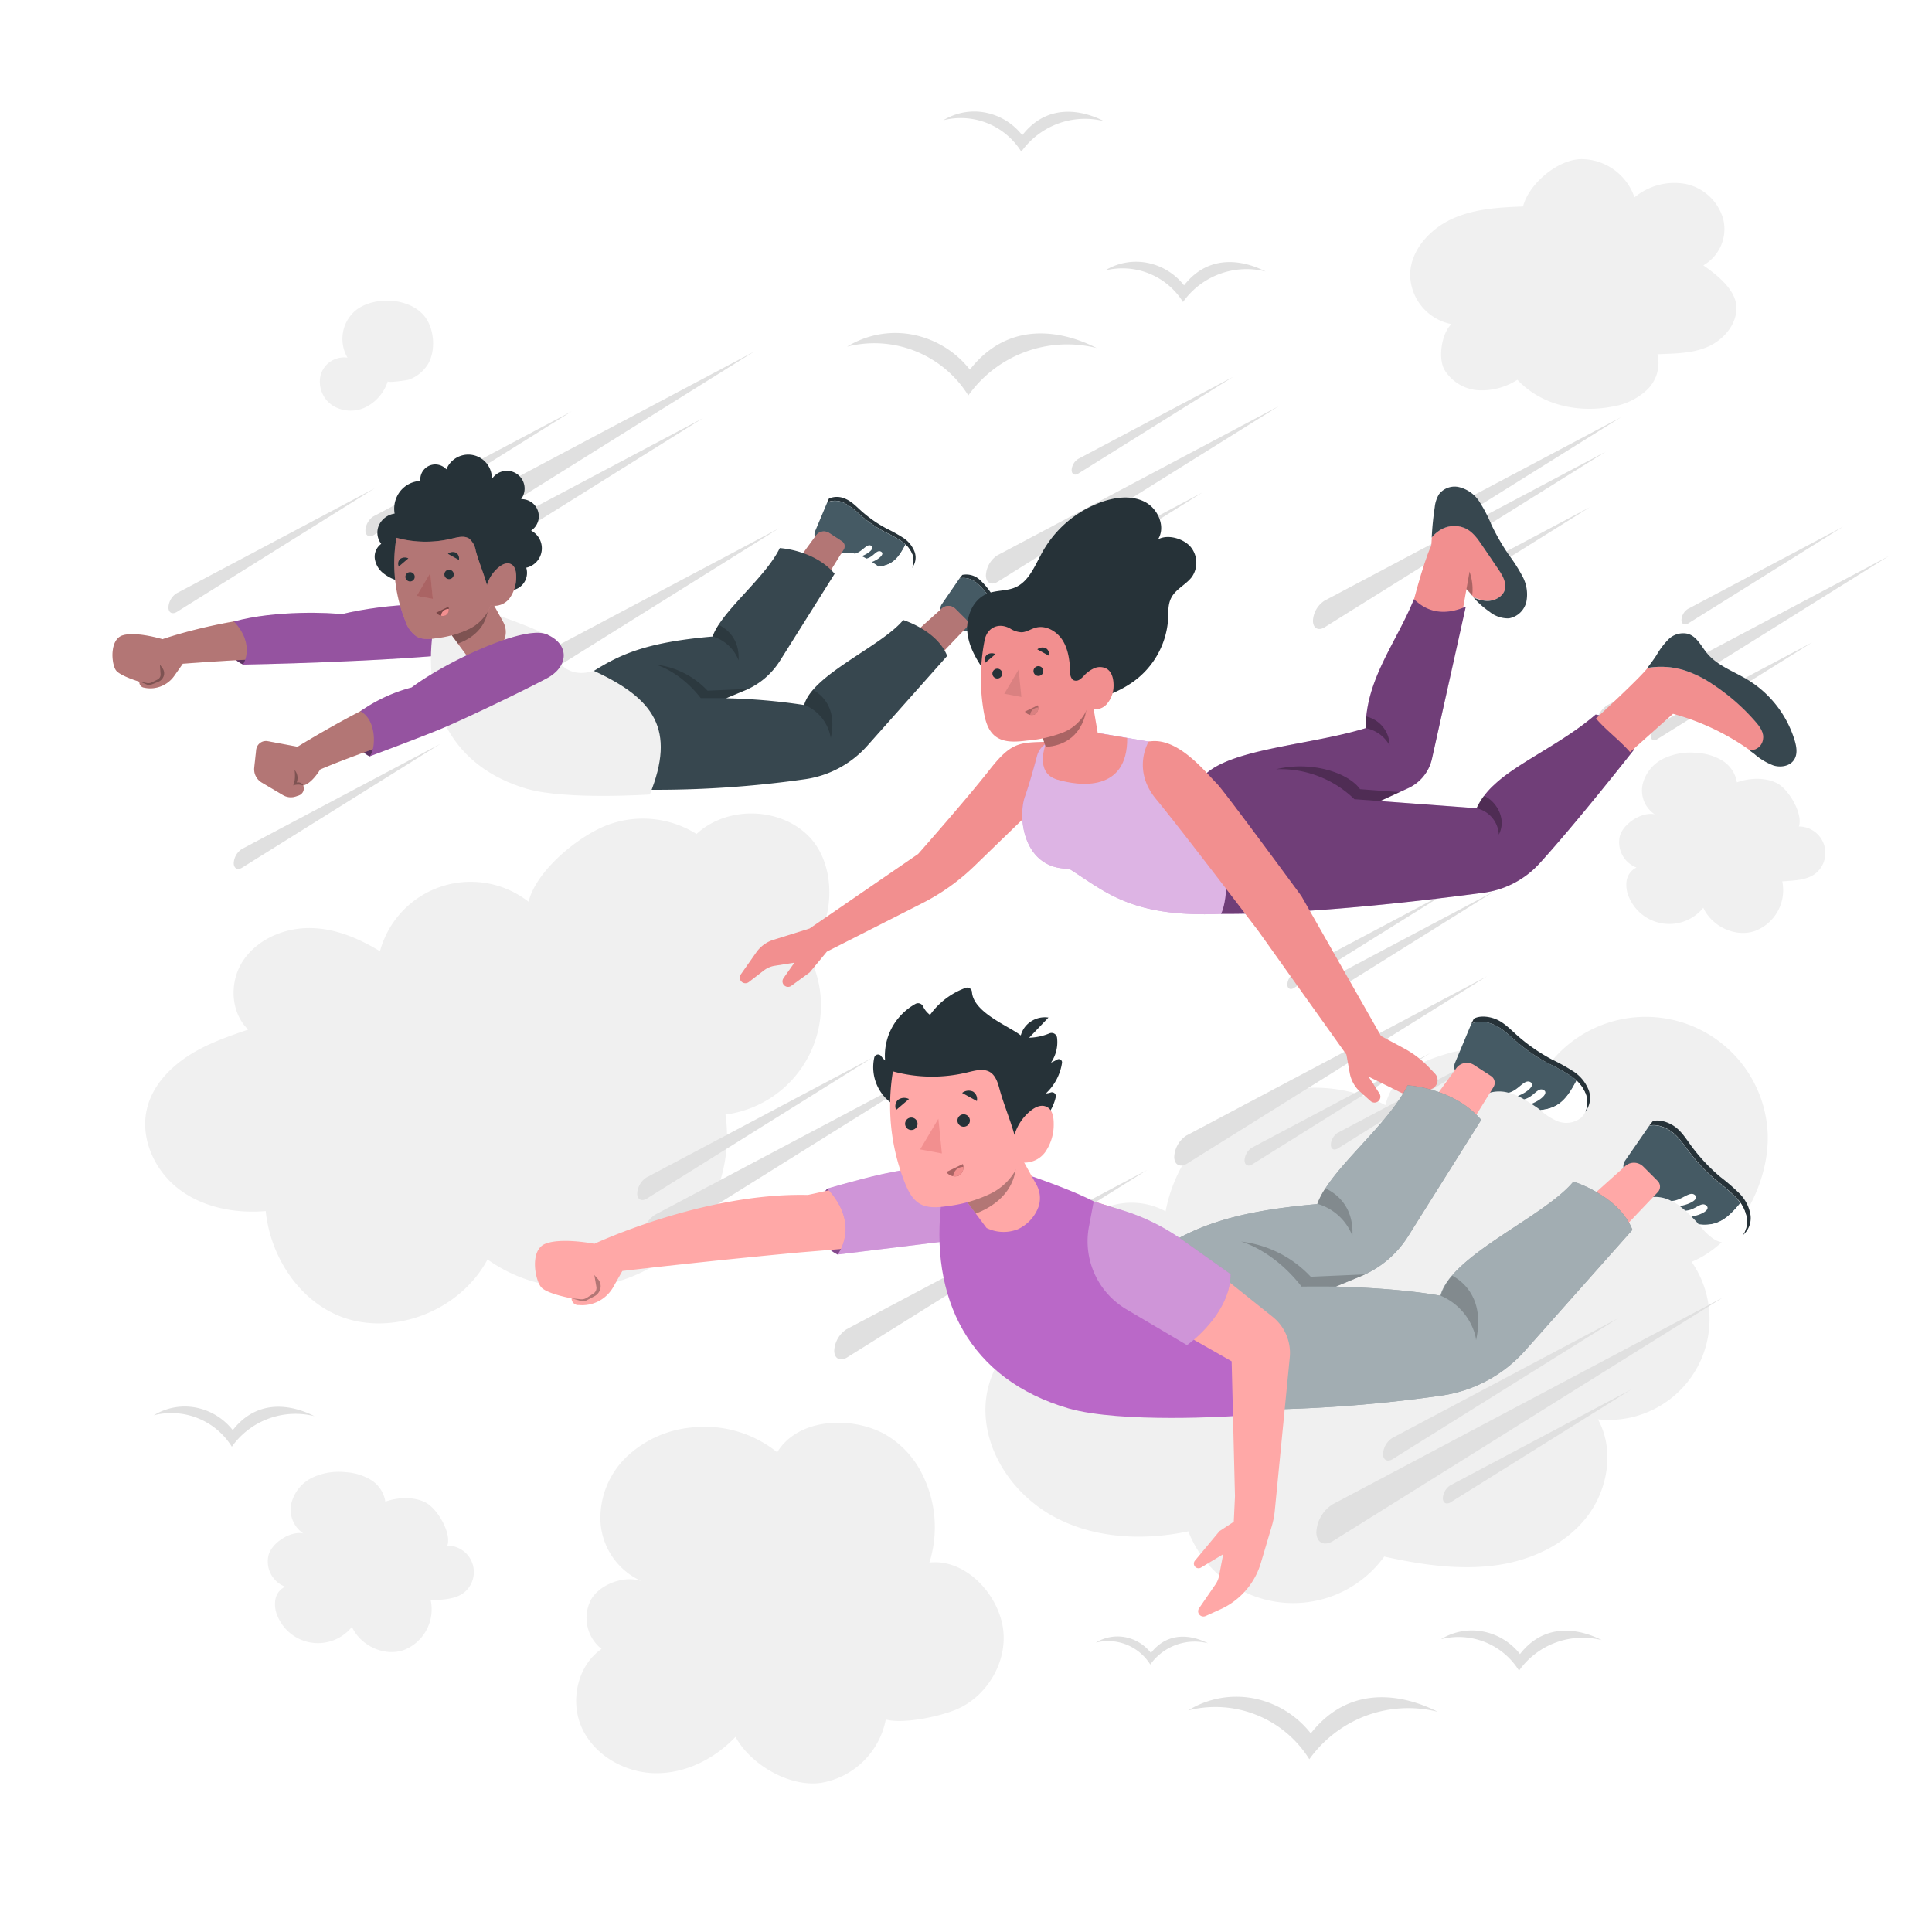 <svg class="animated" id="freepik_stories-people-flying" xmlns="http://www.w3.org/2000/svg" viewBox="0 0 500 500" version="1.1" xmlns:xlink="http://www.w3.org/1999/xlink" xmlns:svgjs="http://svgjs.com/svgjs"><style>svg#freepik_stories-people-flying:not(.animated) .animable {opacity: 0;}svg#freepik_stories-people-flying.animated #freepik--character-1--inject-80 {animation: 3s Infinite  linear floating;animation-delay: 0s;}svg#freepik_stories-people-flying.animated #freepik--character-2--inject-80 {animation: 3s Infinite  linear floating;animation-delay: 0s;}svg#freepik_stories-people-flying.animated #freepik--character-3--inject-80 {animation: 3s Infinite  linear floating;animation-delay: 0s;}            @keyframes floating {                0% {                    opacity: 1;                    transform: translateY(0px);                }                50% {                    transform: translateY(-10px);                }                100% {                    opacity: 1;                    transform: translateY(0px);                }            }        </style><g id="freepik--Clouds--inject-80" class="animable" style="transform-origin: 254.987px 251.364px;"><path d="M136.79,233.37a24.32,24.32,0,0,0-38.45,12.81c-5.59-3.39-11.77-6-18.31-6s-13.28,2.86-17,8.27-3.49,13.48,1.21,18c-5.46,1.87-11,3.78-15.83,7s-9,7.78-10.35,13.4c-1.89,7.69,1.93,16.07,8.21,20.87s14.61,6.37,22.5,5.7c1.34,13.27,10.55,25.95,23.63,28.53s27.47-4.22,33.77-16a39.24,39.24,0,0,0,61.59-37.5A28.48,28.48,0,0,0,209,246.6c7.22-7.85,7.74-22.79.18-30.3s-21.13-7.72-28.92-.46a26.16,26.16,0,0,0-23.38-2.2C149.29,216.65,138.73,225.47,136.79,233.37Z" style="fill: rgb(240, 240, 240); transform-origin: 126.105px 276.511px;" id="el24v9gpr6f8p" class="animable"></path><path d="M437.79,326.56a26.07,26.07,0,0,1-24.25,40.76c4.49,8.11,2.51,18.81-3.41,25.94s-15.11,11-24.32,12-18.52-.43-27.57-2.42a29.1,29.1,0,0,1-50.7-6.53c-11.61,2.45-24.22,1.88-34.68-3.73s-18.27-16.85-17.81-28.71,10.48-23.69,22.35-23.66a18.59,18.59,0,0,1,24.26-26.72A39.29,39.29,0,0,1,358.53,286c2.1-8.18,8.74-11.27,16.87-13.56a24.73,24.73,0,0,1,23.45,6,31.6,31.6,0,0,1,58.56,13.79C458.47,305.4,450.06,321.51,437.79,326.56Z" style="fill: rgb(240, 240, 240); transform-origin: 356.265px 339.017px;" id="el8q5oackh53" class="animable"></path><path d="M229.24,445a20.56,20.56,0,0,1-16.52,16.36c-8.17,1.33-18.45-4.59-22.37-11.87-5.33,5.64-12.82,9.46-20.58,9.41s-15.59-4.35-19-11.34-1.46-16.39,4.91-20.82a10.23,10.23,0,0,1-2.78-12.65c2.25-4.13,8.79-6.5,13.2-4.86a18,18,0,0,1-10.65-14.74A21.92,21.92,0,0,1,162,377.18a28.26,28.26,0,0,1,17.07-7.75,30,30,0,0,1,22.07,6.42c5.21-8.65,18.71-9.53,27.63-4.8a24.22,24.22,0,0,1,10.06,10.79,30.5,30.5,0,0,1,1.7,22.55c8.88-1,17.14,7.34,18.89,16.1s-3.54,18.28-11.74,21.84C243.39,444.2,233.77,446.26,229.24,445Z" style="fill: rgb(240, 240, 240); transform-origin: 204.433px 414.876px;" id="elrnatg8h1vlq" class="animable"></path><path d="M440.82,68.67a10.81,10.81,0,0,0,5.14-12,12.84,12.84,0,0,0-9.74-9.07A16.19,16.19,0,0,0,423,51.08a14.58,14.58,0,0,0-13.84-9.9c-6.09.14-13.49,6.38-15,12.26-6.29.22-12.75.61-18.45,3.25S365.07,64.75,364.94,71a13.21,13.21,0,0,0,10.69,12.88c-2.56,2.45-3.53,8.77-1.79,11.86A11.1,11.1,0,0,0,382.6,101a17,17,0,0,0,10.1-2.71c6.24,6.64,15.83,8.68,24.76,6.9a16.82,16.82,0,0,0,8.84-4.35,9.61,9.61,0,0,0,2.64-9.16c4.44-.19,9.16-.17,13.19-2s7.44-5.84,7.25-10.28S444.39,71.15,440.82,68.67Z" style="fill: rgb(240, 240, 240); transform-origin: 407.164px 73.491px;" id="elthc70tgst5o" class="animable"></path><path d="M115.77,400a6.84,6.84,0,0,1,5.1,11.42c-2.3,2.55-6,2.51-9.39,2.79a11.31,11.31,0,0,1-7,12.83c-5.06,1.75-11.15-1.14-13.4-6a11.31,11.31,0,0,1-19.23-2.75,7.48,7.48,0,0,1-.59-4.29,4.51,4.51,0,0,1,2.54-3.36,7,7,0,0,1-4.31-8.15c.91-3.26,5.69-6.35,9-5.64a7.41,7.41,0,0,1-3.1-7.74,10.12,10.12,0,0,1,5.41-6.69A16.06,16.06,0,0,1,89.41,381,14.26,14.26,0,0,1,96,383a8.08,8.08,0,0,1,3.73,5.62c3.25-1.15,7.21-1.34,10.31.17S116.92,396.74,115.77,400Z" style="fill: rgb(240, 240, 240); transform-origin: 95.966px 404.227px;" id="elu9vxo5efhgm" class="animable"></path><path d="M465.54,213.9a6.84,6.84,0,0,1,5.1,11.42c-2.3,2.54-6,2.51-9.39,2.78a11.29,11.29,0,0,1-7.05,12.83c-5.05,1.76-11.14-1.13-13.39-6a11.32,11.32,0,0,1-19.24-2.76,7.65,7.65,0,0,1-.59-4.29,4.59,4.59,0,0,1,2.54-3.36,7,7,0,0,1-4.3-8.15c.9-3.26,5.69-6.34,9-5.63a7.43,7.43,0,0,1-3.11-7.75,10.1,10.1,0,0,1,5.41-6.68,16.08,16.08,0,0,1,8.66-1.45,14.1,14.1,0,0,1,6.59,2,8.13,8.13,0,0,1,3.74,5.61c3.25-1.15,7.21-1.34,10.3.18S466.69,210.64,465.54,213.9Z" style="fill: rgb(240, 240, 240); transform-origin: 445.715px 218.106px;" id="elrxay8cqlcx" class="animable"></path><path d="M89.93,92.56A6.32,6.32,0,0,0,83,97a7.39,7.39,0,0,0,3,7.9,8.89,8.89,0,0,0,8.64.48,11.33,11.33,0,0,0,5.71-6.7c-.16.47,5.06-.25,5.56-.45a9.81,9.81,0,0,0,4.72-3.78c2-3.18,1.86-8,.1-11.29C107.47,77,97,76.25,91.94,80.42A9.65,9.65,0,0,0,89.93,92.56Z" style="fill: rgb(240, 240, 240); transform-origin: 97.434px 92.041px;" id="el5i2byjrsli7" class="animable"></path></g><g id="freepik--Birds--inject-80" class="animable" style="transform-origin: 227.16px 242.075px;"><path d="M283.81,90.07a31.38,31.38,0,0,0-33.21,12.28,28.65,28.65,0,0,0-31.36-12.64A23.78,23.78,0,0,1,236,86.57,24.91,24.91,0,0,1,251,95.66C261.19,82.62,275.24,85.68,283.81,90.07Z" style="fill: rgb(224, 224, 224); transform-origin: 251.525px 94.265px;" id="el25jkj8h851s" class="animable"></path><path d="M372.07,443a31.44,31.44,0,0,0-18.46,1,31.84,31.84,0,0,0-14.76,11.29,28.63,28.63,0,0,0-31.35-12.64,23.75,23.75,0,0,1,16.79-3.14,24.88,24.88,0,0,1,14.94,9.09C349.45,435.58,363.5,438.64,372.07,443Z" style="fill: rgb(224, 224, 224); transform-origin: 339.785px 447.202px;" id="el6q16siy7xyn" class="animable"></path><path d="M327.54,70.26a20.18,20.18,0,0,0-21.38,7.9A18.47,18.47,0,0,0,286,70a15.31,15.31,0,0,1,10.81-2,16,16,0,0,1,9.62,5.85C313,65.46,322,67.43,327.54,70.26Z" style="fill: rgb(224, 224, 224); transform-origin: 306.77px 72.95px;" id="el7983nksdc3" class="animable"></path><path d="M414.51,424.45a20.21,20.21,0,0,0-21.39,7.91,18.42,18.42,0,0,0-20.19-8.14,15.33,15.33,0,0,1,10.82-2,16,16,0,0,1,9.62,5.85C399.94,419.65,409,421.62,414.51,424.45Z" style="fill: rgb(224, 224, 224); transform-origin: 393.72px 427.16px;" id="elh1psd640pfw" class="animable"></path><path d="M81.36,366.5A20.2,20.2,0,0,0,60,374.41a18.44,18.44,0,0,0-20.19-8.14,15.31,15.31,0,0,1,10.81-2,16,16,0,0,1,9.62,5.85C66.8,361.7,75.84,363.67,81.36,366.5Z" style="fill: rgb(224, 224, 224); transform-origin: 60.585px 369.21px;" id="elr4ewk64gt8" class="animable"></path><path d="M312.61,425.27a14.09,14.09,0,0,0-14.92,5.51,12.88,12.88,0,0,0-14.09-5.68,10.71,10.71,0,0,1,7.55-1.41,11.15,11.15,0,0,1,6.71,4.09C302.45,421.92,308.76,423.29,312.61,425.27Z" style="fill: rgb(224, 224, 224); transform-origin: 298.105px 427.146px;" id="elt3refo25bqa" class="animable"></path><path d="M285.7,31.35a20.25,20.25,0,0,0-11.88.64,20.48,20.48,0,0,0-9.51,7.26,18.43,18.43,0,0,0-20.18-8.13,15.31,15.31,0,0,1,10.81-2A16,16,0,0,1,264.56,35C271.14,26.55,280.18,28.52,285.7,31.35Z" style="fill: rgb(224, 224, 224); transform-origin: 264.915px 34.055px;" id="el4ut5k50lbnv" class="animable"></path></g><g id="freepik--Lines--inject-80" class="animable" style="transform-origin: 266.2px 245.231px;"><path d="M133.38,172.88l68.24-36.17L133.4,179.34c-1.56.9-2.82.18-2.83-1.61A6.19,6.19,0,0,1,133.38,172.88Z" style="fill: rgb(224, 224, 224); transform-origin: 166.095px 158.219px;" id="elmjdmvhvw3oh" class="animable"></path><path d="M45.7,153.54,97,126.34,45.71,158.4c-1.17.67-2.12.13-2.12-1.21A4.62,4.62,0,0,1,45.7,153.54Z" style="fill: rgb(224, 224, 224); transform-origin: 70.295px 142.514px;" id="eliu50glhisb7" class="animable"></path><path d="M62.6,219.72l51.32-27.19-51.3,32.05c-1.17.68-2.12.14-2.13-1.2A4.67,4.67,0,0,1,62.6,219.72Z" style="fill: rgb(224, 224, 224); transform-origin: 87.205px 208.702px;" id="elf0tnedfs8qc" class="animable"></path><path d="M96.64,133.63,148,106.43l-51.3,32.06c-1.17.67-2.12.13-2.13-1.21A4.67,4.67,0,0,1,96.64,133.63Z" style="fill: rgb(224, 224, 224); transform-origin: 121.285px 122.604px;" id="elkf5kam1jdg" class="animable"></path><path d="M130.62,135.4l51.32-27.19-51.31,32.05c-1.16.68-2.11.14-2.12-1.2A4.67,4.67,0,0,1,130.62,135.4Z" style="fill: rgb(224, 224, 224); transform-origin: 155.225px 124.382px;" id="elr1jowoninw8" class="animable"></path><path d="M124.92,128.26,195.15,91l-70.21,43.87c-1.59.92-2.9.18-2.9-1.66A6.36,6.36,0,0,1,124.92,128.26Z" style="fill: rgb(224, 224, 224); transform-origin: 158.595px 113.133px;" id="el3g3n25oefzk" class="animable"></path><path d="M219.1,344l77.75-41.2-77.73,48.57c-1.77,1-3.21.2-3.22-1.83A7.08,7.08,0,0,1,219.1,344Z" style="fill: rgb(224, 224, 224); transform-origin: 256.375px 327.3px;" id="el7kxujsibmr" class="animable"></path><path d="M307.08,293.85l77.76-41.21L307.1,301.21c-1.77,1-3.21.2-3.21-1.83A7,7,0,0,1,307.08,293.85Z" style="fill: rgb(224, 224, 224); transform-origin: 344.365px 277.14px;" id="ellvzw90csor" class="animable"></path><path d="M346.18,293.18l42.92-22.74-42.91,26.81c-1,.56-1.77.11-1.77-1A3.92,3.92,0,0,1,346.18,293.18Z" style="fill: rgb(224, 224, 224); transform-origin: 366.76px 283.965px;" id="elmhhgqfy5l7r" class="animable"></path><path d="M324,297l46.15-24.46L324,301.39c-1.05.61-1.9.12-1.91-1.09A4.19,4.19,0,0,1,324,297Z" style="fill: rgb(224, 224, 224); transform-origin: 346.12px 287.096px;" id="ellpmg8tkemd" class="animable"></path><path d="M344.85,389.33l101-53.52-101,63.08c-2.3,1.33-4.17.26-4.18-2.38A9.12,9.12,0,0,1,344.85,389.33Z" style="fill: rgb(224, 224, 224); transform-origin: 393.26px 367.636px;" id="elnfvhuczyids" class="animable"></path><path d="M375.33,384.4l46.84-24.82-46.82,29.25c-1.07.62-1.94.12-1.94-1.1A4.24,4.24,0,0,1,375.33,384.4Z" style="fill: rgb(224, 224, 224); transform-origin: 397.79px 374.338px;" id="elgwm8ace3x7n" class="animable"></path><path d="M360.33,372.14l58.47-31-58.45,36.52c-1.33.77-2.41.15-2.42-1.37A5.29,5.29,0,0,1,360.33,372.14Z" style="fill: rgb(224, 224, 224); transform-origin: 388.365px 359.566px;" id="elg3v4qlz5pn6" class="animable"></path><path d="M167.31,304.72l58.47-31-58.45,36.52c-1.33.77-2.42.15-2.42-1.37A5.29,5.29,0,0,1,167.31,304.72Z" style="fill: rgb(224, 224, 224); transform-origin: 195.345px 292.146px;" id="elrorq62d9zwg" class="animable"></path><path d="M169.57,314.34l77.76-41.2-77.74,48.57c-1.77,1-3.21.2-3.21-1.84A7,7,0,0,1,169.57,314.34Z" style="fill: rgb(224, 224, 224); transform-origin: 206.855px 297.64px;" id="elcp9bz1hqe5v" class="animable"></path><path d="M416,182.49l72.81-38.58L416,189.38c-1.65,1-3,.19-3-1.71A6.64,6.64,0,0,1,416,182.49Z" style="fill: rgb(224, 224, 224); transform-origin: 450.905px 166.86px;" id="eli7iesyn2tx" class="animable"></path><path d="M342.77,155.46l72.81-38.58-72.79,45.47c-1.65,1-3,.19-3-1.71A6.6,6.6,0,0,1,342.77,155.46Z" style="fill: rgb(224, 224, 224); transform-origin: 377.685px 139.83px;" id="eldospvra3yl6" class="animable"></path><path d="M346.61,251.91l40.18-21.29-40.17,25.1c-.92.52-1.66.1-1.66-.95A3.61,3.61,0,0,1,346.61,251.91Z" style="fill: rgb(224, 224, 224); transform-origin: 365.875px 243.281px;" id="el3q7jknkzdo2" class="animable"></path><path d="M334.82,251.91,375,230.62l-40.18,25.1c-.91.52-1.65.1-1.66-.95A3.66,3.66,0,0,1,334.82,251.91Z" style="fill: rgb(224, 224, 224); transform-origin: 354.08px 243.281px;" id="elo0bxzckcpug" class="animable"></path><path d="M428.83,187.54,469,166.24l-40.17,25.1c-.92.53-1.66.1-1.66-1A3.58,3.58,0,0,1,428.83,187.54Z" style="fill: rgb(224, 224, 224); transform-origin: 448.085px 178.903px;" id="elliwd4grncvs" class="animable"></path><path d="M436.82,157.59,477,136.29l-40.17,25.1c-.92.53-1.66.1-1.67-.95A3.63,3.63,0,0,1,436.82,157.59Z" style="fill: rgb(224, 224, 224); transform-origin: 456.08px 148.954px;" id="elgq7sj4apjis" class="animable"></path><path d="M258.13,143.7l72.8-38.58-72.78,45.47c-1.66,1-3,.19-3-1.71A6.6,6.6,0,0,1,258.13,143.7Z" style="fill: rgb(224, 224, 224); transform-origin: 293.04px 128.07px;" id="ely036iaqk56" class="animable"></path><path d="M271,148.74l40.18-21.29L271,152.55c-.92.53-1.66.1-1.67-1A3.65,3.65,0,0,1,271,148.74Z" style="fill: rgb(224, 224, 224); transform-origin: 290.255px 140.113px;" id="el6c6ra4putvh" class="animable"></path><path d="M279,118.79,319.17,97.5,279,122.6c-.91.53-1.66.1-1.66-.95A3.66,3.66,0,0,1,279,118.79Z" style="fill: rgb(224, 224, 224); transform-origin: 298.255px 110.164px;" id="elkq5aiyf6cb" class="animable"></path><path d="M371.27,152.54l40.18-21.29-40.17,25.1c-.92.52-1.66.1-1.66-.95A3.61,3.61,0,0,1,371.27,152.54Z" style="fill: rgb(224, 224, 224); transform-origin: 390.535px 143.911px;" id="elow2tmvedxs" class="animable"></path><path d="M379.29,129.28,419.47,108l-40.17,25.1c-.91.53-1.66.11-1.66-.94A3.66,3.66,0,0,1,379.29,129.28Z" style="fill: rgb(224, 224, 224); transform-origin: 398.555px 120.665px;" id="el5jkpq8s0rsq" class="animable"></path></g><g id="freepik--character-1--inject-80" class="animable" style="transform-origin: 148.522px 161.991px;"><path d="M60.54,160.81c-5.1,4.76-1,9.62,2.36,11.16C69.17,166.12,60.54,160.81,60.54,160.81Z" style="fill: rgb(186, 104, 200); transform-origin: 61.661px 166.39px;" id="el096ujvmgkpqr" class="animable"></path><g id="el1do6fysnzi6"><path d="M60.54,160.81c-5.1,4.76-1,9.62,2.36,11.16C69.17,166.12,60.54,160.81,60.54,160.81Z" style="opacity: 0.3; transform-origin: 61.661px 166.39px;" class="animable"></path></g><g id="eljeimjl9x52"><path d="M60.54,160.81c-5.1,4.76-1,9.62,2.36,11.16C69.17,166.12,60.54,160.81,60.54,160.81Z" style="opacity: 0.3; transform-origin: 61.661px 166.39px;" class="animable"></path></g><path d="M123.37,159.17c-7.78-4.11-22.62-.88-35.51.5C66,157,42.05,165.42,42.05,165.42s-6.76-2.06-10.29-1-2.91,7.68-1.68,9.14,6,2.86,6,2.86h0a1.4,1.4,0,0,0,1.15,1.53l.3.06a7.53,7.53,0,0,0,5.54-1.13h0a7.46,7.46,0,0,0,2-1.93l2.24-3.18c21.33-1.6,38-1.92,38-1.92l36.3-1Z" style="fill: rgb(255, 168, 167); transform-origin: 76.241px 167.646px;" id="elc2njih1fv1v" class="animable"></path><g id="ely26lkzjf94i"><path d="M123.37,159.17c-7.78-4.11-22.62-.88-35.51.5C66,157,42.05,165.42,42.05,165.42s-6.76-2.06-10.29-1-2.91,7.68-1.68,9.14,6,2.86,6,2.86h0a1.4,1.4,0,0,0,1.15,1.53l.3.06a7.53,7.53,0,0,0,5.54-1.13h0a7.46,7.46,0,0,0,2-1.93l2.24-3.18c21.33-1.6,38-1.92,38-1.92l36.3-1Z" style="opacity: 0.3; transform-origin: 76.241px 167.646px;" class="animable"></path></g><g id="elesd34rmngh"><path d="M36.12,176.38l1.86.38a2,2,0,0,0,1.35-.18l1.46-.73a1.41,1.41,0,0,0,.77-1.36L41.38,172l.69.95a2.23,2.23,0,0,1,.24,2.16h0a2.44,2.44,0,0,1-1.38,1.35l-1.72.69a1.64,1.64,0,0,1-1.23,0Z" style="opacity: 0.3; transform-origin: 39.302px 174.635px;" class="animable"></path></g><path d="M62.9,172s3.32-5.09-2.36-11.16c10.83-3,25.42-2.27,27.84-1.88,11-2.73,30.38-4.12,35,.24l-1.69,9.66C100.91,171.34,62.9,172,62.9,172Z" style="fill: rgb(186, 104, 200); transform-origin: 91.96px 164.202px;" id="elnssqn8qgrm" class="animable"></path><g id="el3thmjkpotrk"><path d="M62.9,172s3.32-5.09-2.36-11.16c10.83-3,25.42-2.27,27.84-1.88,11-2.73,30.38-4.12,35,.24l-1.69,9.66C100.91,171.34,62.9,172,62.9,172Z" style="opacity: 0.2; transform-origin: 91.96px 164.202px;" class="animable"></path></g><path d="M248.34,149.66a5.26,5.26,0,0,1,4.27,1.06,17.29,17.29,0,0,1,3.43,3.89,34,34,0,0,0,5.32,5.6,40.49,40.49,0,0,1,3.64,3.15,7.61,7.61,0,0,1,2.18,4.21,4.59,4.59,0,0,1-.84,3.24,4.33,4.33,0,0,0,1.55-3.95,7.57,7.57,0,0,0-2.18-4.21,40.49,40.49,0,0,0-3.64-3.15,34.4,34.4,0,0,1-5.32-5.6,18.48,18.48,0,0,0-3.43-4.07,5.22,5.22,0,0,0-4.27-1.05Z" style="fill: rgb(38, 50, 56); transform-origin: 258.136px 159.746px;" id="elzpujmg981cc" class="animable"></path><path d="M259.43,165.07c-1-1-2.15.87-4.13.91.42.37.82.76,1.22,1.16C258.64,166.75,260.12,165.76,259.43,165.07Z" style="fill: rgb(255, 255, 255); transform-origin: 257.451px 165.958px;" id="elz33y5bieud" class="animable"></path><path d="M257.24,163c-1-1-2.56,1-4.61,1.08a7.92,7.92,0,0,1,.9.5c.24.15.48.32.71.49C256.41,164.74,257.93,163.73,257.24,163Z" style="fill: rgb(255, 255, 255); transform-origin: 255.019px 163.895px;" id="elpb4eygksae" class="animable"></path><path d="M243.71,156.4a1.92,1.92,0,0,0-.3,1.36l5.37,5.64a6.65,6.65,0,0,1,3.85.72c2.05,0,3.58-2.11,4.61-1.08.69.69-.83,1.7-3,2.07a12.56,12.56,0,0,1,1.06.87c2,0,3.11-1.92,4.13-.91.69.69-.79,1.68-2.91,2.07l.76.78c.23.23.45.48.67.74,3.62.42,5.53-1.14,8-4.13a11.84,11.84,0,0,0-.95-1.17,40.49,40.49,0,0,0-3.64-3.15,34,34,0,0,1-5.32-5.6,17.29,17.29,0,0,0-3.43-3.89,5.26,5.26,0,0,0-4.27-1.06Z" style="fill: rgb(69, 90, 100); transform-origin: 254.669px 159.147px;" id="elekay0xn867e" class="animable"></path><path d="M258,168.66a12.16,12.16,0,0,0,2.75,2.75,4.62,4.62,0,0,0,4.63.32,3.18,3.18,0,0,0,1-.92,4.59,4.59,0,0,0,.84-3.24,6.8,6.8,0,0,0-1.23-3C263.48,167.52,261.57,169.08,258,168.66Z" style="fill: rgb(255, 255, 255); transform-origin: 262.626px 168.387px;" id="elr7st7vw745" class="animable"></path><path d="M241.41,171.49l8.61-9a1.55,1.55,0,0,0,0-2.18l-2.78-2.77a2.53,2.53,0,0,0-3.52-.06L234.27,166Z" style="fill: rgb(255, 168, 167); transform-origin: 242.369px 164.144px;" id="el31x5tcjy472" class="animable"></path><g id="elqopgrxru7"><path d="M241.41,171.49l8.61-9a1.55,1.55,0,0,0,0-2.18l-2.78-2.77a2.53,2.53,0,0,0-3.52-.06L234.27,166Z" style="opacity: 0.3; transform-origin: 242.369px 164.144px;" class="animable"></path></g><path d="M214.05,130a5.24,5.24,0,0,1,4.4.15,17.35,17.35,0,0,1,4.16,3.1,34,34,0,0,0,6.36,4.39,39.18,39.18,0,0,1,4.21,2.33,7.66,7.66,0,0,1,3,3.67A4.58,4.58,0,0,1,236,147a4.32,4.32,0,0,0,.7-4.18,7.58,7.58,0,0,0-3-3.67,41.08,41.08,0,0,0-4.21-2.34,33.44,33.44,0,0,1-6.36-4.38c-1.31-1.14-2.6-2.57-4.19-3.27a5.24,5.24,0,0,0-4.4-.15Z" style="fill: rgb(38, 50, 56); transform-origin: 225.504px 137.799px;" id="elpk3gjxu7y3" class="animable"></path><path d="M228.09,142.81c-1.21-.78-1.93,1.29-3.86,1.74.49.28,1,.58,1.43.88C227.66,144.62,228.9,143.35,228.09,142.81Z" style="fill: rgb(255, 255, 255); transform-origin: 226.286px 144.033px;" id="el51dyrv5guf7" class="animable"></path><path d="M225.52,141.27c-1.21-.79-2.28,1.55-4.29,2q.51.14,1,.3l.8.34C225.06,143.11,226.34,141.81,225.52,141.27Z" style="fill: rgb(255, 255, 255); transform-origin: 223.501px 142.509px;" id="el2i5kaciar0a" class="animable"></path><path d="M210.91,137.57a2,2,0,0,0,0,1.39l6.42,4.41a6.76,6.76,0,0,1,3.91-.09c2-.46,3.08-2.8,4.29-2,.82.54-.46,1.84-2.5,2.65.41.19.81.4,1.21.63,1.93-.45,2.65-2.52,3.86-1.74.81.54-.43,1.81-2.43,2.62l.91.61c.27.18.54.38.8.59,3.64-.34,5.18-2.26,7-5.69a10.56,10.56,0,0,0-1.17-.95,39.18,39.18,0,0,0-4.21-2.33,34,34,0,0,1-6.36-4.39,17.35,17.35,0,0,0-4.16-3.1,5.24,5.24,0,0,0-4.4-.15Z" style="fill: rgb(69, 90, 100); transform-origin: 222.583px 138.129px;" id="ellddk5di4i7q" class="animable"></path><path d="M227.37,146.63a12.42,12.42,0,0,0,3.26,2.12,4.61,4.61,0,0,0,4.6-.64A3.25,3.25,0,0,0,236,147a4.58,4.58,0,0,0,.16-3.34,6.82,6.82,0,0,0-1.84-2.72C232.55,144.37,231,146.29,227.37,146.63Z" style="fill: rgb(255, 255, 255); transform-origin: 231.885px 145.018px;" id="elyi0ikss0pe" class="animable"></path><path d="M211.78,152.81l6.56-10.6a1.54,1.54,0,0,0-.45-2.13l-3.29-2.15a2.54,2.54,0,0,0-3.45.67l-7.5,10.27Z" style="fill: rgb(255, 168, 167); transform-origin: 211.12px 145.168px;" id="elclh1au22eim" class="animable"></path><g id="elra78liomes7"><path d="M211.78,152.81l6.56-10.6a1.54,1.54,0,0,0-.45-2.13l-3.29-2.15a2.54,2.54,0,0,0-3.45.67l-7.5,10.27Z" style="opacity: 0.3; transform-origin: 211.12px 145.168px;" class="animable"></path></g><path d="M167.41,204.39a273.08,273.08,0,0,0,41.14-2.76A26.59,26.59,0,0,0,224.46,193l20.67-23.25c-2.6-6.61-11.37-9.29-11.37-9.29-5.65,6.84-23.49,14.09-25.65,22a155,155,0,0,0-20.18-1.75l4.79-2a19.6,19.6,0,0,0,9.14-7.71L216,148.49c-5.27-6.21-14.19-6.65-14.19-6.65-3.86,7.88-15,16.2-17.39,22.89-17.4,1.49-24.07,4.76-30.7,8.88Z" style="fill: rgb(55, 71, 79); transform-origin: 199.425px 173.12px;" id="elmdemosuz35" class="animable"></path><g id="ellxsgerb5iom"><g style="opacity: 0.2; transform-origin: 192.544px 176.355px;" class="animable"><path d="M215,191c1.75-7.87-2.42-11.29-4.59-12.44a10.39,10.39,0,0,0-2.26,3.85A11.18,11.18,0,0,1,215,191Z" id="el5jw5f1hxf66" class="animable" style="transform-origin: 211.784px 184.78px;"></path><path d="M169.67,172s6.12,1.53,11.69,8.67c0,0,2.51,0,6.57,0l4.79-2,.83-.38-10.44.46A21.83,21.83,0,0,0,169.67,172Z" id="el19jvq3xyzn3" class="animable" style="transform-origin: 181.61px 176.335px;"></path><path d="M191.14,170.89c.32-5.94-3.47-8.38-5.18-9.18a14.77,14.77,0,0,0-1.56,3A10.27,10.27,0,0,1,191.14,170.89Z" id="elv0usbu8dzq8" class="animable" style="transform-origin: 187.78px 166.3px;"></path></g></g><path d="M112,163.58c-2.59,19.51,5.33,35,24.4,40.58,10.19,2.92,31.77,1.45,31.77,1.45,6.8-16.83,1.14-24.79-14.49-32-9.7,3.13-12-8-12.41-9.36-7-3.68-24.5-8.93-24.5-8.93C112.88,157,112,163.58,112,163.58Z" style="fill: rgb(240, 240, 240); transform-origin: 141.264px 180.65px;" id="el4yreajykj2x" class="animable"></path><path d="M130.18,160.89l-2.8-5.06-11.22,7.57,4.44,6a7.47,7.47,0,0,0,6,.24A7.65,7.65,0,0,0,130.7,165,5.4,5.4,0,0,0,130.18,160.89Z" style="fill: rgb(255, 168, 167); transform-origin: 123.526px 162.993px;" id="el40529sxxnhi" class="animable"></path><g id="elt1eup4pxvq"><path d="M130.18,160.89l-2.8-5.06-11.22,7.57,4.44,6a7.47,7.47,0,0,0,6,.24A7.65,7.65,0,0,0,130.7,165,5.4,5.4,0,0,0,130.18,160.89Z" style="opacity: 0.3; transform-origin: 123.526px 162.993px;" class="animable"></path></g><g id="el8f6cqrz6h83"><path d="M126.33,156.54c0,6.09-4.84,9-7.81,10l-2.36-3.17Z" style="opacity: 0.3; transform-origin: 121.245px 161.54px;" class="animable"></path></g><path d="M103.07,150.31a11,11,0,0,1-3.92-2A5.9,5.9,0,0,1,97,144.6a4.09,4.09,0,0,1,1.66-3.85,4.76,4.76,0,0,1-.61-4.78,5.31,5.31,0,0,1,4.08-3.05,7.33,7.33,0,0,1,1.44-5.78,7.06,7.06,0,0,1,5.22-2.67,3.88,3.88,0,0,1,6.73-3A6.11,6.11,0,0,1,127.29,124a4.59,4.59,0,1,1,7.57,5.18,4.44,4.44,0,0,1,2.59,8.14,5.15,5.15,0,0,1-1.26,9.6,4.55,4.55,0,0,1-6.78,5.18,7.27,7.27,0,0,1-12.56-1,8.15,8.15,0,0,1-6.8,3.17A9.21,9.21,0,0,1,103.07,150.31Z" style="fill: rgb(38, 50, 56); transform-origin: 118.597px 136.451px;" id="elvqqme2to4a" class="animable"></path><path d="M102.59,139.17a40.18,40.18,0,0,0,2.3,21.5,7.76,7.76,0,0,0,2.93,4.05c1.54.88,3.45.69,5.21.43a26.64,26.64,0,0,0,8.24-2.32,11.26,11.26,0,0,0,5.7-6.14,4.93,4.93,0,0,0,5-2,9.34,9.34,0,0,0,1.62-5.45c0-1.24-.23-2.69-1.34-3.24s-2.26.07-3.16.79a9.34,9.34,0,0,0-3.07,4.62c-.82-3-2.09-5.91-2.9-8.91a5.07,5.07,0,0,0-1.75-3.14c-1.26-.8-2.91-.34-4.36,0A28.71,28.71,0,0,1,102.59,139.17Z" style="fill: rgb(255, 168, 167); transform-origin: 117.815px 152.142px;" id="elf2151hwaefw" class="animable"></path><g id="eluq4tj3i1b5e"><path d="M102.59,139.17a40.18,40.18,0,0,0,2.3,21.5,7.76,7.76,0,0,0,2.93,4.05c1.54.88,3.45.69,5.21.43a26.64,26.64,0,0,0,8.24-2.32,11.26,11.26,0,0,0,5.7-6.14,4.93,4.93,0,0,0,5-2,9.34,9.34,0,0,0,1.62-5.45c0-1.24-.23-2.69-1.34-3.24s-2.26.07-3.16.79a9.34,9.34,0,0,0-3.07,4.62c-.82-3-2.09-5.91-2.9-8.91a5.07,5.07,0,0,0-1.75-3.14c-1.26-.8-2.91-.34-4.36,0A28.71,28.71,0,0,1,102.59,139.17Z" style="opacity: 0.3; transform-origin: 117.815px 152.142px;" class="animable"></path></g><polygon points="111.35 148.29 107.83 154.21 112.02 154.99 111.35 148.29" style="fill: rgb(242, 143, 143); transform-origin: 109.925px 151.64px;" id="el569m6sqxoc6" class="animable"></polygon><g id="elw6fty0mudfp"><polygon points="111.35 148.29 107.83 154.21 112.02 154.99 111.35 148.29" style="opacity: 0.3; transform-origin: 109.925px 151.64px;" class="animable"></polygon></g><path d="M116.06,157l-3.18,1.55a2.09,2.09,0,0,0,2.41.69A1.87,1.87,0,0,0,116.06,157Z" style="fill: rgb(242, 143, 143); transform-origin: 114.528px 158.189px;" id="elo4w7z0n2mt" class="animable"></path><g id="ele4fxu799lil"><path d="M116.06,157l-3.18,1.55a2.09,2.09,0,0,0,2.41.69A1.87,1.87,0,0,0,116.06,157Z" style="opacity: 0.5; transform-origin: 114.528px 158.189px;" class="animable"></path></g><path d="M114.19,159.37a1.94,1.94,0,0,0,1.1-.1,1.69,1.69,0,0,0,.85-1.68,1.91,1.91,0,0,0-2,1.78Z" style="fill: rgb(242, 143, 143); transform-origin: 115.146px 158.498px;" id="elz4lfxr2ek6r" class="animable"></path><path d="M117.42,148.52a1.21,1.21,0,1,1-1.32-1.07A1.2,1.2,0,0,1,117.42,148.52Z" style="fill: rgb(38, 50, 56); transform-origin: 116.217px 148.654px;" id="el3ax2qh40r6l" class="animable"></path><path d="M107.32,149.15a1.2,1.2,0,0,1-1.07,1.32,1.22,1.22,0,0,1-1.32-1.08,1.2,1.2,0,1,1,2.39-.24Z" style="fill: rgb(38, 50, 56); transform-origin: 106.125px 149.271px;" id="elwioxn45ya1" class="animable"></path><path d="M105.68,144.5l-2.47,2.1a1.7,1.7,0,0,1,.33-1.93A2.05,2.05,0,0,1,105.68,144.5Z" style="fill: rgb(38, 50, 56); transform-origin: 104.362px 145.438px;" id="elt8pn11poo3n" class="animable"></path><path d="M115.92,143.32c.94.53,1.89,1.05,2.84,1.57a1.73,1.73,0,0,0-.71-1.83A2,2,0,0,0,115.92,143.32Z" style="fill: rgb(38, 50, 56); transform-origin: 117.363px 143.878px;" id="elnsgyfglgj8q" class="animable"></path><path d="M95.67,195.74c-2.72-1.16-6.87-6.63-2.39-11.67C100.16,185.42,99.16,193.73,95.67,195.74Z" style="fill: rgb(186, 104, 200); transform-origin: 94.841px 189.905px;" id="elbibl9ov9l3" class="animable"></path><g id="el2c9gr1cvgq7"><path d="M95.67,195.74c-2.72-1.16-6.87-6.63-2.39-11.67C100.16,185.42,99.16,193.73,95.67,195.74Z" style="opacity: 0.3; transform-origin: 94.841px 189.905px;" class="animable"></path></g><g id="ele3t7yz3vce"><path d="M95.67,195.74c-2.72-1.16-6.87-6.63-2.39-11.67C100.16,185.42,99.16,193.73,95.67,195.74Z" style="opacity: 0.3; transform-origin: 94.841px 189.905px;" class="animable"></path></g><path d="M141.58,164.22c-7.88-1.93-34.72,14.47-34.72,14.47C99.38,179.45,77,193.26,77,193.26l-7.7-1.44a2.55,2.55,0,0,0-3,2.24l-.5,4.58a4,4,0,0,0,1.94,3.88l5.49,3.25a4,4,0,0,0,3.36.34l.74-.25a1.92,1.92,0,0,0,1.13-2.59h0c2.23-.44,4.4-4.13,4.4-4.13,8.41-3.63,24.11-8.88,29.86-11.17C131.13,180.19,153.2,173,141.58,164.22Z" style="fill: rgb(255, 168, 167); transform-origin: 105.294px 185.197px;" id="elw8dkug6jjb" class="animable"></path><g id="eli4aco2eerb"><path d="M141.58,164.22c-7.88-1.93-34.72,14.47-34.72,14.47C99.38,179.45,77,193.26,77,193.26l-7.7-1.44a2.55,2.55,0,0,0-3,2.24l-.5,4.58a4,4,0,0,0,1.94,3.88l5.49,3.25a4,4,0,0,0,3.36.34l.74-.25a1.92,1.92,0,0,0,1.13-2.59h0c2.23-.44,4.4-4.13,4.4-4.13,8.41-3.63,24.11-8.88,29.86-11.17C131.13,180.19,153.2,173,141.58,164.22Z" style="opacity: 0.3; transform-origin: 105.294px 185.197px;" class="animable"></path></g><path d="M95.67,195.74c1.55-1.63,2-9.32-2.39-11.67a41.17,41.17,0,0,1,13.24-6.15c9.09-6.8,29.52-16.36,35.06-13.7,5.89,2.57,5.59,8.28,0,11.29s-21.64,10.74-27.84,13.28S95.67,195.74,95.67,195.74Z" style="fill: rgb(186, 104, 200); transform-origin: 119.583px 179.752px;" id="elqkfv0xli7xm" class="animable"></path><g id="elye8oq92h6c"><path d="M95.67,195.74c1.55-1.63,2-9.32-2.39-11.67a41.17,41.17,0,0,1,13.24-6.15c9.09-6.8,29.52-16.36,35.06-13.7,5.89,2.57,5.59,8.28,0,11.29s-21.64,10.74-27.84,13.28S95.67,195.74,95.67,195.74Z" style="opacity: 0.2; transform-origin: 119.583px 179.752px;" class="animable"></path></g><g id="elrbcboqyjtj9"><path d="M78.5,203.27a4.14,4.14,0,0,0-2.64,0c.76-1.39.38-4,.38-4a3.2,3.2,0,0,1,.54,3.25A1.51,1.51,0,0,1,78.5,203.27Z" style="opacity: 0.3; transform-origin: 77.18px 201.27px;" class="animable"></path></g></g><g id="freepik--character-2--inject-80" class="animable" style="transform-origin: 328.193px 205.638px;"><path d="M384.75,155.47c2,.09,4.19-1,4.72-2.91s-.62-3.72-1.7-5.31c-1.38-2-2.75-4.06-4.13-6.08-1.15-1.7-2.38-3.48-4.22-4.4a6.9,6.9,0,0,0-6,0,8.42,8.42,0,0,0-2.86,2.31c-.08,1.21-.17,2.41-.19,3.61a9.47,9.47,0,0,0,.7,4.49c1.22,2.38,3.83,3.2,6.19,3.93,1.94.6,2.86,2,4.11,3.41A9.49,9.49,0,0,0,384.75,155.47Z" style="fill: rgb(242, 143, 143); transform-origin: 379.968px 145.779px;" id="elmyfxy9m6m2" class="animable"></path><g id="elnmeymr71i7k"><path d="M381,154.18a9,9,0,0,0-3.27-2.79l2.57-3.48A13.75,13.75,0,0,1,381,154.18Z" style="opacity: 0.3; transform-origin: 379.415px 151.045px;" class="animable"></path></g><path d="M370.53,139.12a8.42,8.42,0,0,1,2.86-2.31,6.9,6.9,0,0,1,6,0c1.84.92,3.07,2.7,4.22,4.4,1.38,2,2.75,4.05,4.13,6.08,1.08,1.59,2.21,3.46,1.7,5.31s-2.73,3-4.72,2.91a9.49,9.49,0,0,1-3.41-.91l.43.48a23.52,23.52,0,0,0,3.74,3.23,7.62,7.62,0,0,0,5,1.72,5.63,5.63,0,0,0,4.55-4.35,9.84,9.84,0,0,0-1-6.5,43.51,43.51,0,0,0-3.6-5.65,57.27,57.27,0,0,1-4.51-7.86,37.32,37.32,0,0,0-3.12-5.94,8.69,8.69,0,0,0-5.39-3.71,5.11,5.11,0,0,0-5,1.89,8,8,0,0,0-1.1,3.36A77.58,77.58,0,0,0,370.53,139.12Z" style="fill: rgb(55, 71, 79); transform-origin: 382.867px 142.98px;" id="eljemrbldn5f" class="animable"></path><path d="M370.4,141.2c-2.28,4.94-5.17,16.7-5.17,16.7,5.84,3.36,13.18.81,13.18.81l1.91-10.8C380.14,140.22,371.51,138.78,370.4,141.2Z" style="fill: rgb(242, 143, 143); transform-origin: 372.775px 149.882px;" id="elb09w4gqq9l7" class="animable"></path><path d="M316,236.51c23.16.13,53.67-3.56,68-5.48a23.85,23.85,0,0,0,14.43-7.58c10-11,24.4-29.38,24.4-29.38-3.33-8.37-9.88-9.14-9.88-9.14-8.69,7.5-20.28,12.49-26.17,18.1a19.25,19.25,0,0,0-4.62,6.14l-25-1.85,7.3-3.35a11,11,0,0,0,6.13-7.59L379.34,157c-7.94,3.47-12.1-.77-13.41-1.93-4.55,11.25-12.49,20.73-12.49,33.37-15.56,4.82-38.84,5.39-43.31,14.33Z" style="fill: rgb(186, 104, 200); transform-origin: 366.48px 195.792px;" id="el9bjjks4a1un" class="animable"></path><g id="eljs04206nj4e"><path d="M316,236.51c23.16.13,53.67-3.56,68-5.48a23.85,23.85,0,0,0,14.43-7.58c10-11,24.4-29.38,24.4-29.38-3.33-8.37-9.88-9.14-9.88-9.14-8.69,7.5-20.28,12.49-26.17,18.1a19.25,19.25,0,0,0-4.62,6.14l-25-1.85,7.3-3.35a11,11,0,0,0,6.13-7.59L379.34,157c-7.94,3.47-12.1-.77-13.41-1.93-4.55,11.25-12.49,20.73-12.49,33.37-15.56,4.82-38.84,5.39-43.31,14.33Z" style="opacity: 0.4; transform-origin: 366.48px 195.792px;" class="animable"></path></g><g id="ell4xi55n41io"><g style="opacity: 0.3; transform-origin: 359.444px 200.72px;" class="animable"><path d="M330.25,199.08c9.24-2.24,18.72.92,21.73,5.16l10.22.76-5.06,2.32-6.63-.49A27.48,27.48,0,0,0,330.25,199.08Z" id="elae7e92114vw" class="animable" style="transform-origin: 346.225px 202.829px;"></path><path d="M359.63,192.93a9,9,0,0,0-6.19-4.49,28.9,28.9,0,0,1,.17-3A7.78,7.78,0,0,1,359.63,192.93Z" id="elk1w0vbfn27s" class="animable" style="transform-origin: 356.535px 189.185px;"></path><path d="M387.89,216a7.35,7.35,0,0,0-5.78-6.82A14.79,14.79,0,0,1,384,206C386.59,206.82,390.22,211.48,387.89,216Z" id="elaxedjumud7f" class="animable" style="transform-origin: 385.374px 211px;"></path></g></g><path d="M209.52,240.3,237.62,221S250,207,256.08,199.24s8-7,16.51-7.32l-6.95,19.16-13.53,13.11a55.14,55.14,0,0,1-13.35,9.52L214,246.28l-4.44,5.37-4.79,3.49a1.41,1.41,0,0,1-1.65,0h0a1.42,1.42,0,0,1-.34-2l2.81-4-5.13.81a6.14,6.14,0,0,0-2.76,1.19l-3.89,3a1.45,1.45,0,0,1-2-.19h0a1.44,1.44,0,0,1-.09-1.77l4-5.7a8.57,8.57,0,0,1,4.42-3.25Z" style="fill: rgb(242, 143, 143); transform-origin: 232.024px 223.663px;" id="elfr8ypc9z30a" class="animable"></path><path d="M284.09,189.67l17.1,2.91c2.32,7.11,5.71,9.89,8.94,10.19,8.33,9.87,8.33,28.94,5.86,33.74-23.32,1-30-5.84-39.34-11.7-11.83.16-13.31-13.25-11.41-18.65,1.15-3.27,2.37-7.65,3.15-10.59a5.22,5.22,0,0,1,4.1-3.79Z" style="fill: rgb(186, 104, 200); transform-origin: 290.987px 213.139px;" id="ellqloa5u32dc" class="animable"></path><g id="elurbkn2jlir"><path d="M284.09,189.67l17.1,2.91c2.32,7.11,5.71,9.89,8.94,10.19,8.33,9.87,8.33,28.94,5.86,33.74-23.32,1-30-5.84-39.34-11.7-11.83.16-13.31-13.25-11.41-18.65,1.15-3.27,2.37-7.65,3.15-10.59a5.22,5.22,0,0,1,4.1-3.79Z" style="fill: rgb(255, 255, 255); opacity: 0.5; transform-origin: 290.987px 213.139px;" class="animable"></path></g><path d="M291.72,191c.11,14-12.28,12.52-18.19,10.73s-2.85-9.23-2.85-9.23l13.41-2.8Z" style="fill: rgb(242, 143, 143); transform-origin: 280.804px 196.278px;" id="elqhvcp3ojaen" class="animable"></path><path d="M282.7,181.54l1.39,8.13c-.23,14.34-8.79,12.56-10.56,12l-4.32-12.57Z" style="fill: rgb(242, 143, 143); transform-origin: 276.65px 191.795px;" id="elyy719hqd72a" class="animable"></path><g id="el6kuq3jiaztx"><path d="M281.36,182.29c-.84,8.25-6.19,10.79-10.73,11l-1.42-4.13Z" style="opacity: 0.3; transform-origin: 275.285px 187.79px;" class="animable"></path></g><path d="M256.63,176.19c-2.62-3.51-5.32-7.18-6.13-11.49s.91-9.42,5-11.06c2.31-.94,5-.64,7.27-1.64,3.58-1.57,5.08-5.71,7-9.13a28.53,28.53,0,0,1,15.44-13c3.62-1.26,7.78-1.73,11.16.06s5.37,6.45,3.31,9.67c2.45-1.42,6.46-.27,8.36,1.82a6.45,6.45,0,0,1,.45,7.84c-1.48,2-4.11,3.12-5.31,5.34-1,1.8-.79,3.95-.9,6a21.72,21.72,0,0,1-9,15.83,28.11,28.11,0,0,1-17.71,5.11C269.28,181.27,260.38,181.2,256.63,176.19Z" style="fill: rgb(38, 50, 56); transform-origin: 279.956px 155.165px;" id="elzugciwmeuxi" class="animable"></path><path d="M254.82,165.68a50.79,50.79,0,0,0-.22,18.56c.41,2.31,1.08,4.77,2.91,6.24,2.25,1.81,5.47,1.54,8.34,1.17a33,33,0,0,0,9.19-2.06,11.24,11.24,0,0,0,6.45-6.51,4,4,0,0,0,4.89-.8,7.21,7.21,0,0,0,1.81-4.92c0-1.62-.38-3.45-1.78-4.29a3.7,3.7,0,0,0-3.2-.14,8,8,0,0,0-2.67,1.93,5.48,5.48,0,0,1-1.27,1.09,1.58,1.58,0,0,1-1.6,0,2.3,2.3,0,0,1-.68-1.88c-.14-2.82-.43-5.74-1.87-8.17s-4.36-4.2-7.08-3.46c-1.25.33-2.38,1.16-3.67,1.19a5.84,5.84,0,0,1-2.91-.95l0,0C258.47,161,255.48,162.39,254.82,165.68Z" style="fill: rgb(242, 143, 143); transform-origin: 271.021px 176.942px;" id="elqpjp08awv5e" class="animable"></path><polygon points="263.62 173.29 259.91 179.54 264.33 180.37 263.62 173.29" style="fill: rgb(242, 143, 143); transform-origin: 262.12px 176.83px;" id="el7pmeat4rrjo" class="animable"></polygon><g id="elw6cpa8zlgff"><polygon points="263.62 173.29 259.91 179.54 264.33 180.37 263.62 173.29" style="opacity: 0.1; transform-origin: 262.12px 176.83px;" class="animable"></polygon></g><path d="M268.6,182.52l-3.36,1.64a2.21,2.21,0,0,0,2.55.73A2,2,0,0,0,268.6,182.52Z" style="fill: rgb(242, 143, 143); transform-origin: 266.98px 183.778px;" id="elpculm9tya2d" class="animable"></path><g id="eljmwoh82lvyg"><path d="M268.6,182.52l-3.36,1.64a2.21,2.21,0,0,0,2.55.73A2,2,0,0,0,268.6,182.52Z" style="opacity: 0.3; transform-origin: 266.98px 183.778px;" class="animable"></path></g><path d="M266.62,185a2.1,2.1,0,0,0,1.17-.11,1.82,1.82,0,0,0,.9-1.78,2.13,2.13,0,0,0-1.33.46A2.09,2.09,0,0,0,266.62,185Z" style="fill: rgb(242, 143, 143); transform-origin: 267.661px 184.074px;" id="el78omnqcysdv" class="animable"></path><g id="elcu8znt4chen"><path d="M266.62,185a2.1,2.1,0,0,0,1.17-.11,1.82,1.82,0,0,0,.9-1.78,2.13,2.13,0,0,0-1.33.46A2.09,2.09,0,0,0,266.62,185Z" style="opacity: 0.1; transform-origin: 267.661px 184.074px;" class="animable"></path></g><path d="M270,173.54a1.27,1.27,0,1,1-1.39-1.14A1.27,1.27,0,0,1,270,173.54Z" style="fill: rgb(38, 50, 56); transform-origin: 268.736px 173.664px;" id="el6rzqpx59af6" class="animable"></path><path d="M259.37,174.2a1.27,1.27,0,1,1-1.39-1.14A1.27,1.27,0,0,1,259.37,174.2Z" style="fill: rgb(38, 50, 56); transform-origin: 258.106px 174.324px;" id="eld61ar6axq09" class="animable"></path><path d="M257.63,169.29,255,171.51a1.82,1.82,0,0,1,.35-2A2.16,2.16,0,0,1,257.63,169.29Z" style="fill: rgb(38, 50, 56); transform-origin: 256.236px 170.286px;" id="elw2ge7h90nf" class="animable"></path><path d="M268.45,168.05l3,1.65a1.8,1.8,0,0,0-.74-1.93A2.13,2.13,0,0,0,268.45,168.05Z" style="fill: rgb(38, 50, 56); transform-origin: 269.977px 168.633px;" id="elzxcgdj3sbpi" class="animable"></path><path d="M297.28,191.92c7.5-1.36,14.64,7.89,17.67,10.9,1.85,1.84,21.85,29.08,21.85,29.08l20.61,36.22,5.94,3.19a26,26,0,0,1,6.46,4.91l1.56,1.64a2.44,2.44,0,0,1-.63,3.84L368.25,283a5.54,5.54,0,0,1-5.06.07l-9-4.44L357,283a1.52,1.52,0,0,1-.5,2.13h0a1.51,1.51,0,0,1-1.79-.17l-2.65-2.36a8.6,8.6,0,0,1-2.75-4.91l-.86-4.77L325.7,241s-20.15-26.52-26.51-34.19S297.28,191.92,297.28,191.92Z" style="fill: rgb(242, 143, 143); transform-origin: 333.904px 238.566px;" id="elo3pxwqlu72" class="animable"></path><path d="M456.37,191.06c.11-1.62-1-3.07-2-4.3a53.35,53.35,0,0,0-11-9.62,29.47,29.47,0,0,0-7.41-3.68,20.7,20.7,0,0,0-9.58-.58c-1.9,2.47-11.05,10.94-13.34,13.06,2.6,3.05,6.2,5.68,8.82,8.71l11.11-9.92a62.64,62.64,0,0,1,19.83,9.39,3.25,3.25,0,0,0,3.64-3.06Z" style="fill: rgb(242, 143, 143); transform-origin: 434.74px 183.61px;" id="elffxko19yu0f" class="animable"></path><path d="M428.7,169.56c-.75,1.14-1.56,2.24-2.39,3.32a20.7,20.7,0,0,1,9.58.58,29.47,29.47,0,0,1,7.41,3.68,53.35,53.35,0,0,1,11,9.62c1.07,1.23,2.14,2.68,2,4.3a3.25,3.25,0,0,1-3.64,3.06l1.36,1a16.1,16.1,0,0,0,5,3c1.87.55,4.19.17,5.26-1.46,1-1.47.67-3.44.15-5.14a27.88,27.88,0,0,0-12.18-15.63c-3.61-2.18-7.84-3.62-10.51-6.88-1.52-1.86-2.65-4.38-5-5a5.4,5.4,0,0,0-4.9,1.41A19.77,19.77,0,0,0,428.7,169.56Z" style="fill: rgb(55, 71, 79); transform-origin: 445.618px 181.123px;" id="elhugn1rv8lw6" class="animable"></path></g><g id="freepik--character-3--inject-80" class="animable" style="transform-origin: 295.765px 336.965px;"><path d="M214.11,307.6c-4.43,4.91-3.66,14,2.66,17.07C227.53,315.82,217.82,308.74,214.11,307.6Z" style="fill: rgb(186, 104, 200); transform-origin: 216.497px 316.135px;" id="eli7jmqrl2oj" class="animable"></path><g id="elm03bp9qsvj"><path d="M214.11,307.6c-4.43,4.91-3.66,14,2.66,17.07C227.53,315.82,217.82,308.74,214.11,307.6Z" style="opacity: 0.3; transform-origin: 216.497px 316.135px;" class="animable"></path></g><path d="M252.38,304.25c-10-4.07-27.73,1.71-43.31,5-27-.63-55.24,12.64-55.24,12.64s-8.52-1.68-12.71,0-2.61,9.74-.93,11.38,7.73,2.74,7.73,2.74h0a1.75,1.75,0,0,0,1.59,1.74l.38,0a9.22,9.22,0,0,0,6.63-2.06h0a9.31,9.31,0,0,0,2.19-2.6l2.35-4.16c25.82-3,46.08-4.82,46.08-4.82l44.07-3.65Z" style="fill: rgb(255, 168, 167); transform-origin: 195.414px 320.317px;" id="elsfgwehjdfr" class="animable"></path><path d="M216.77,324.67s6.1-7.61-2.66-17.07c9.48-2.68,30.75-9.1,38.27-3.35l-1.17,16.2Z" style="fill: rgb(186, 104, 200); transform-origin: 233.245px 313.3px;" id="el71mpm8nrd38" class="animable"></path><g id="elcep3h3hwsa"><path d="M216.77,324.67s6.1-7.61-2.66-17.07c9.48-2.68,30.75-9.1,38.27-3.35l-1.17,16.2Z" style="fill: rgb(255, 255, 255); opacity: 0.3; transform-origin: 233.245px 313.3px;" class="animable"></path></g><g id="elhukwp0h9vch"><path d="M147.92,336l2.32.24a2.52,2.52,0,0,0,1.63-.38l1.69-1.08a1.72,1.72,0,0,0,.78-1.75l-.53-3.06.95,1.08a2.73,2.73,0,0,1,.57,2.61h0a3.05,3.05,0,0,1-1.52,1.82l-2,1.05a2,2,0,0,1-1.5.15Z" style="opacity: 0.3; transform-origin: 151.684px 333.366px;" class="animable"></path></g><path d="M426.78,291.36c1.45-.52,3.84.06,5.73,1.42s3.2,3.36,4.61,5.22a45.38,45.38,0,0,0,7.14,7.52,54.82,54.82,0,0,1,4.89,4.24,10.26,10.26,0,0,1,2.93,5.64,6.2,6.2,0,0,1-1.13,4.35,5.84,5.84,0,0,0,2.08-5.3,10.22,10.22,0,0,0-2.93-5.65,53.35,53.35,0,0,0-4.89-4.23,46.63,46.63,0,0,1-7.14-7.52c-1.41-1.86-2.71-4.1-4.6-5.46s-4.29-1.93-5.74-1.42Z" style="fill: rgb(38, 50, 56); transform-origin: 439.932px 304.868px;" id="eltaorgjvbhec" class="animable"></path><path d="M441.67,312.05c-1.37-1.37-2.89,1.16-5.55,1.22.56.49,1.11,1,1.64,1.55C440.61,314.31,442.6,313,441.67,312.05Z" style="fill: rgb(255, 255, 255); transform-origin: 439.011px 313.232px;" id="elbo75tc5aw58" class="animable"></path><path d="M438.72,309.32c-1.37-1.38-3.42,1.39-6.18,1.45a10.81,10.81,0,0,1,1.2.67q.5.31,1,.66C437.61,311.6,439.66,310.25,438.72,309.32Z" style="fill: rgb(255, 255, 255); transform-origin: 435.745px 310.518px;" id="el7ij3zggyg2t" class="animable"></path><path d="M420.56,300.4a2.62,2.62,0,0,0-.4,1.83l7.2,7.58a8.93,8.93,0,0,1,5.18,1c2.76-.06,4.81-2.83,6.18-1.45.94.93-1.11,2.28-4,2.78.49.37,1,.76,1.42,1.17,2.66-.06,4.18-2.59,5.55-1.22.93.93-1.06,2.26-3.91,2.77l1,1.05c.31.31.6.65.89,1,4.87.57,7.44-1.53,10.75-5.54a14.88,14.88,0,0,0-1.27-1.56,54.82,54.82,0,0,0-4.89-4.24,45.38,45.38,0,0,1-7.14-7.52c-1.41-1.86-2.71-3.86-4.61-5.22s-4.28-1.94-5.73-1.42Z" style="fill: rgb(69, 90, 100); transform-origin: 435.275px 304.112px;" id="elx8hf1iufj1n" class="animable"></path><path d="M439.67,316.86a16.44,16.44,0,0,0,3.7,3.7,6.24,6.24,0,0,0,6.22.43,4.75,4.75,0,0,0,1.36-1.24,6.2,6.2,0,0,0,1.13-4.35,9.18,9.18,0,0,0-1.66-4.08C447.11,315.33,444.54,317.43,439.67,316.86Z" style="fill: rgb(255, 255, 255); transform-origin: 445.896px 316.471px;" id="el9u03dm38l7" class="animable"></path><path d="M417.48,320.67,429,308.56a2.07,2.07,0,0,0,0-2.93l-3.73-3.72a3.39,3.39,0,0,0-4.72-.08l-12.69,11.4Z" style="fill: rgb(255, 168, 167); transform-origin: 418.734px 310.791px;" id="elzi4d4sk5zkn" class="animable"></path><path d="M380.74,265c1.32-.81,3.78-.73,5.91.2s3.82,2.64,5.58,4.17a46.29,46.29,0,0,0,8.54,5.88,53.7,53.7,0,0,1,5.66,3.14,10.2,10.2,0,0,1,4,4.92,6.13,6.13,0,0,1-.21,4.48,5.84,5.84,0,0,0,.95-5.61,10.2,10.2,0,0,0-4-4.92,54.72,54.72,0,0,0-5.66-3.14,46,46,0,0,1-8.54-5.88c-1.76-1.53-3.5-3.45-5.63-4.39s-4.59-1-5.91-.21Z" style="fill: rgb(38, 50, 56); transform-origin: 396.123px 275.441px;" id="elcjf8mtgchyu" class="animable"></path><path d="M399.59,282.17c-1.62-1.06-2.59,1.73-5.18,2.33.65.37,1.29.77,1.92,1.18C399,284.59,400.68,282.88,399.59,282.17Z" style="fill: rgb(255, 255, 255); transform-origin: 397.168px 283.806px;" id="el29pckk3jj9n" class="animable"></path><path d="M396.14,280.1c-1.63-1.07-3.07,2.07-5.75,2.7a12.33,12.33,0,0,1,1.31.4q.56.21,1.08.45C395.53,282.56,397.25,280.82,396.14,280.1Z" style="fill: rgb(255, 255, 255); transform-origin: 393.436px 281.765px;" id="ellcyll40pc9k" class="animable"></path><path d="M376.53,275.12a2.62,2.62,0,0,0,0,1.87l8.61,5.93a9,9,0,0,1,5.27-.12c2.68-.63,4.12-3.77,5.75-2.7,1.11.72-.61,2.46-3.36,3.55.56.26,1.1.54,1.63.85,2.59-.6,3.56-3.39,5.18-2.33,1.09.71-.58,2.42-3.26,3.51l1.22.82c.36.24.72.51,1.08.79,4.88-.45,6.95-3,9.36-7.64a13.52,13.52,0,0,0-1.56-1.27,53.7,53.7,0,0,0-5.66-3.14,46.29,46.29,0,0,1-8.54-5.88c-1.76-1.53-3.44-3.23-5.58-4.17s-4.59-1-5.91-.2Z" style="fill: rgb(69, 90, 100); transform-origin: 392.184px 275.862px;" id="elazuz7506sdc" class="animable"></path><path d="M398.63,287.29a16.44,16.44,0,0,0,4.37,2.85,6.21,6.21,0,0,0,6.18-.86,4.53,4.53,0,0,0,1.07-1.5,6.13,6.13,0,0,0,.21-4.48,9,9,0,0,0-2.47-3.65C405.58,284.25,403.51,286.84,398.63,287.29Z" style="fill: rgb(255, 255, 255); transform-origin: 404.708px 285.126px;" id="eliwlkxchwelo" class="animable"></path><path d="M377.69,295.59l8.81-14.23a2.09,2.09,0,0,0-.6-2.87l-4.42-2.87a3.39,3.39,0,0,0-4.64.89l-10.06,13.78Z" style="fill: rgb(255, 168, 167); transform-origin: 376.806px 285.326px;" id="elcv8eu52el8" class="animable"></path><path d="M318.13,364.83a365,365,0,0,0,55.23-3.7,35.74,35.74,0,0,0,21.36-11.63l27.75-31.22c-3.5-8.89-15.27-12.48-15.27-12.48-7.59,9.18-31.54,18.92-34.43,29.52-11.53-2.07-27.1-2.35-27.1-2.35l6.43-2.65A26.4,26.4,0,0,0,364.38,320l18.95-30.18c-7.07-8.34-19.05-8.94-19.05-8.94-5.19,10.58-20.16,21.76-23.35,30.74-23.35,2-32.31,6.39-41.22,11.93Z" style="fill: rgb(69, 90, 100); transform-origin: 361.09px 322.862px;" id="eljwqixqunh0c" class="animable"></path><g id="eltthgjmhga8p"><path d="M318.13,364.83a365,365,0,0,0,55.23-3.7,35.74,35.74,0,0,0,21.36-11.63l27.75-31.22c-3.5-8.89-15.27-12.48-15.27-12.48-7.59,9.18-31.54,18.92-34.43,29.52-11.53-2.07-27.1-2.35-27.1-2.35l6.43-2.65A26.4,26.4,0,0,0,364.38,320l18.95-30.18c-7.07-8.34-19.05-8.94-19.05-8.94-5.19,10.58-20.16,21.76-23.35,30.74-23.35,2-32.31,6.39-41.22,11.93Z" style="fill: rgb(255, 255, 255); opacity: 0.5; transform-origin: 361.09px 322.862px;" class="animable"></path></g><g id="elbxzl4xid62i"><g style="opacity: 0.2; transform-origin: 351.856px 327.195px;" class="animable"><path d="M382,346.85c2.35-10.57-3.25-15.16-6.16-16.71a13.77,13.77,0,0,0-3,5.18C380.06,338.45,381.89,345.09,382,346.85Z" id="el31alh44p9lc" class="animable" style="transform-origin: 377.701px 338.495px;"></path><path d="M321.15,321.32s8.22,2.06,15.7,11.65c0,0,3.38-.06,8.82,0l6.43-2.65c.38-.16.75-.34,1.12-.51l-14,.61A29.29,29.29,0,0,0,321.15,321.32Z" id="elnktiivmnz4o" class="animable" style="transform-origin: 337.185px 327.145px;"></path><path d="M350,319.86c.43-8-4.65-11.25-7-12.32a20.14,20.14,0,0,0-2.1,4A13.77,13.77,0,0,1,350,319.86Z" id="el97os112o5bk" class="animable" style="transform-origin: 345.463px 313.7px;"></path></g></g><path d="M243.76,310c-3.48,26.2,7.15,47,32.75,54.49,13.69,3.92,42.66,2,42.66,2,9.14-22.6,1.54-33.29-19.46-43-13,4.19-16.1-10.78-16.66-12.58-9.38-4.94-32.89-12-32.89-12C244.91,301.25,243.76,310,243.76,310Z" style="fill: rgb(186, 104, 200); transform-origin: 283.051px 332.935px;" id="ellpkhjec8clf" class="animable"></path><path d="M268.14,306.44l-3.76-6.8L249.32,309.8l6,8a10,10,0,0,0,8.09.32,10.26,10.26,0,0,0,5.46-6.12A7.18,7.18,0,0,0,268.14,306.44Z" style="fill: rgb(255, 168, 167); transform-origin: 259.226px 309.232px;" id="elvk2pohhbsvn" class="animable"></path><g id="elf5maym4ripg"><path d="M263,300.59c0,8.18-6.5,12-10.48,13.47l-3.17-4.26Z" style="opacity: 0.3; transform-origin: 256.175px 307.325px;" class="animable"></path></g><path d="M267.11,294.22c-1.26,1.57-2.91,3-4.91,3.24-2.63.27-5-1.68-6.49-3.85s-2.53-4.7-4.36-6.6a12.78,12.78,0,0,0-9.43-3.53,24.54,24.54,0,0,0-10,2.81,11.57,11.57,0,0,1-5.67-12.55,1,1,0,0,1,1.81-.4,6.8,6.8,0,0,0,1,1.1,15.29,15.29,0,0,1,2.15-9.15,15.68,15.68,0,0,1,5.68-5.47,1.43,1.43,0,0,1,2,.63,5.87,5.87,0,0,0,1.8,2.2,19.48,19.48,0,0,1,9.24-7,1.21,1.21,0,0,1,1.61,1.07c.38,5.37,9.65,8.85,12.64,11.25a6.16,6.16,0,0,1,2.65-3.63,6.46,6.46,0,0,1,4.51-1l-5,5.22a14.72,14.72,0,0,0,5.23-1.12,1.43,1.43,0,0,1,2,1.16A9.41,9.41,0,0,1,272,275a17.44,17.44,0,0,0,1.62-.8.84.84,0,0,1,1.23.86,13.56,13.56,0,0,1-4.18,7.92,5.18,5.18,0,0,0,1.17-.21,1,1,0,0,1,1.39,1.13,12,12,0,0,1-2,4.46C270,290.28,268.53,292.46,267.11,294.22Z" style="fill: rgb(38, 50, 56); transform-origin: 250.424px 276.533px;" id="elc3eb78z2xe5" class="animable"></path><path d="M231.09,277.27a54.12,54.12,0,0,0,3.1,28.87c.85,2.11,1.94,4.3,3.92,5.43s4.64.94,7,.58A35.42,35.42,0,0,0,256.17,309a15.12,15.12,0,0,0,7.66-8.25,6.63,6.63,0,0,0,6.7-2.63,12.46,12.46,0,0,0,2.17-7.32c0-1.65-.3-3.61-1.79-4.34s-3.05.08-4.24,1.05a12.65,12.65,0,0,0-4.13,6.2c-1.1-4-2.8-7.92-3.9-12-.43-1.59-1-3.32-2.34-4.2-1.7-1.09-3.91-.46-5.86,0A38.55,38.55,0,0,1,231.09,277.27Z" style="fill: rgb(255, 168, 167); transform-origin: 251.531px 294.668px;" id="elgmm2o1s07b7" class="animable"></path><polygon points="242.85 289.52 238.14 297.46 243.76 298.51 242.85 289.52" style="fill: rgb(242, 143, 143); transform-origin: 240.95px 294.015px;" id="elrdyedk0093" class="animable"></polygon><path d="M249.19,301.25l-4.28,2.08a2.78,2.78,0,0,0,3.24.92A2.53,2.53,0,0,0,249.19,301.25Z" style="fill: rgb(242, 143, 143); transform-origin: 247.124px 302.846px;" id="eleplzpwf0ua9" class="animable"></path><g id="elxxo8mixmn8"><path d="M249.19,301.25l-4.28,2.08a2.78,2.78,0,0,0,3.24.92A2.53,2.53,0,0,0,249.19,301.25Z" style="opacity: 0.3; transform-origin: 247.124px 302.846px;" class="animable"></path></g><path d="M246.67,304.39a2.55,2.55,0,0,0,1.48-.14,2.25,2.25,0,0,0,1.14-2.25,2.65,2.65,0,0,0-1.68.59A2.68,2.68,0,0,0,246.67,304.39Z" style="fill: rgb(242, 143, 143); transform-origin: 247.989px 303.221px;" id="el0bd7c4plknom" class="animable"></path><path d="M251,289.83a1.61,1.61,0,1,1-1.77-1.44A1.62,1.62,0,0,1,251,289.83Z" style="fill: rgb(38, 50, 56); transform-origin: 249.398px 289.992px;" id="el0zwg2hbrpfkd" class="animable"></path><path d="M237.45,290.67a1.61,1.61,0,1,1-1.77-1.44A1.62,1.62,0,0,1,237.45,290.67Z" style="fill: rgb(38, 50, 56); transform-origin: 235.848px 290.832px;" id="elr8ctrnlgjy" class="animable"></path><path d="M235.24,284.43l-3.31,2.82a2.3,2.3,0,0,1,.44-2.59A2.72,2.72,0,0,1,235.24,284.43Z" style="fill: rgb(38, 50, 56); transform-origin: 233.476px 285.688px;" id="elm3awl6nxqq" class="animable"></path><path d="M249,282.85l3.81,2.1a2.29,2.29,0,0,0-1-2.45A2.72,2.72,0,0,0,249,282.85Z" style="fill: rgb(38, 50, 56); transform-origin: 250.935px 283.605px;" id="elsy4mtm9aoq" class="animable"></path><path d="M329.36,340.79l-21.25-17a70.48,70.48,0,0,0-25.06-12.84,31.37,31.37,0,0,0,15.75,30l19.95,11.35.86,34.94-.31,6.59-3.69,2.42-6.35,7.63a1.2,1.2,0,0,0-.09,1.43h0a1.21,1.21,0,0,0,1.64.38l5.75-3.46-1.07,5.6a5.86,5.86,0,0,1-.91,2.19l-4.26,6.19a1.36,1.36,0,0,0,.21,1.79h0a1.37,1.37,0,0,0,1.47.23l3.86-1.75a19.14,19.14,0,0,0,10.45-12l2.79-9.39a22,22,0,0,0,.82-4.17l3.87-39.62A12,12,0,0,0,329.36,340.79Z" style="fill: rgb(255, 168, 167); transform-origin: 308.388px 364.649px;" id="ellwb4ni1q23" class="animable"></path><path d="M283.05,310.94l7.42,2.28a54.09,54.09,0,0,1,15.46,7.62l12.55,8.91c-.1,10.48-11.28,18.37-11.28,18.37l-15.69-9.27a20.44,20.44,0,0,1-9.69-21.4Z" style="fill: rgb(186, 104, 200); transform-origin: 299.972px 329.53px;" id="el5zgynonujdg" class="animable"></path><g id="el8kjsiyokk9"><path d="M283.05,310.94l7.42,2.28a54.09,54.09,0,0,1,15.46,7.62l12.55,8.91c-.1,10.48-11.28,18.37-11.28,18.37l-15.69-9.27a20.44,20.44,0,0,1-9.69-21.4Z" style="fill: rgb(255, 255, 255); opacity: 0.3; transform-origin: 299.972px 329.53px;" class="animable"></path></g></g><defs>     <filter id="active" height="200%">         <feMorphology in="SourceAlpha" result="DILATED" operator="dilate" radius="2"></feMorphology>                <feFlood flood-color="#32DFEC" flood-opacity="1" result="PINK"></feFlood>        <feComposite in="PINK" in2="DILATED" operator="in" result="OUTLINE"></feComposite>        <feMerge>            <feMergeNode in="OUTLINE"></feMergeNode>            <feMergeNode in="SourceGraphic"></feMergeNode>        </feMerge>    </filter>    <filter id="hover" height="200%">        <feMorphology in="SourceAlpha" result="DILATED" operator="dilate" radius="2"></feMorphology>                <feFlood flood-color="#ff0000" flood-opacity="0.5" result="PINK"></feFlood>        <feComposite in="PINK" in2="DILATED" operator="in" result="OUTLINE"></feComposite>        <feMerge>            <feMergeNode in="OUTLINE"></feMergeNode>            <feMergeNode in="SourceGraphic"></feMergeNode>        </feMerge>            <feColorMatrix type="matrix" values="0   0   0   0   0                0   1   0   0   0                0   0   0   0   0                0   0   0   1   0 "></feColorMatrix>    </filter></defs></svg>